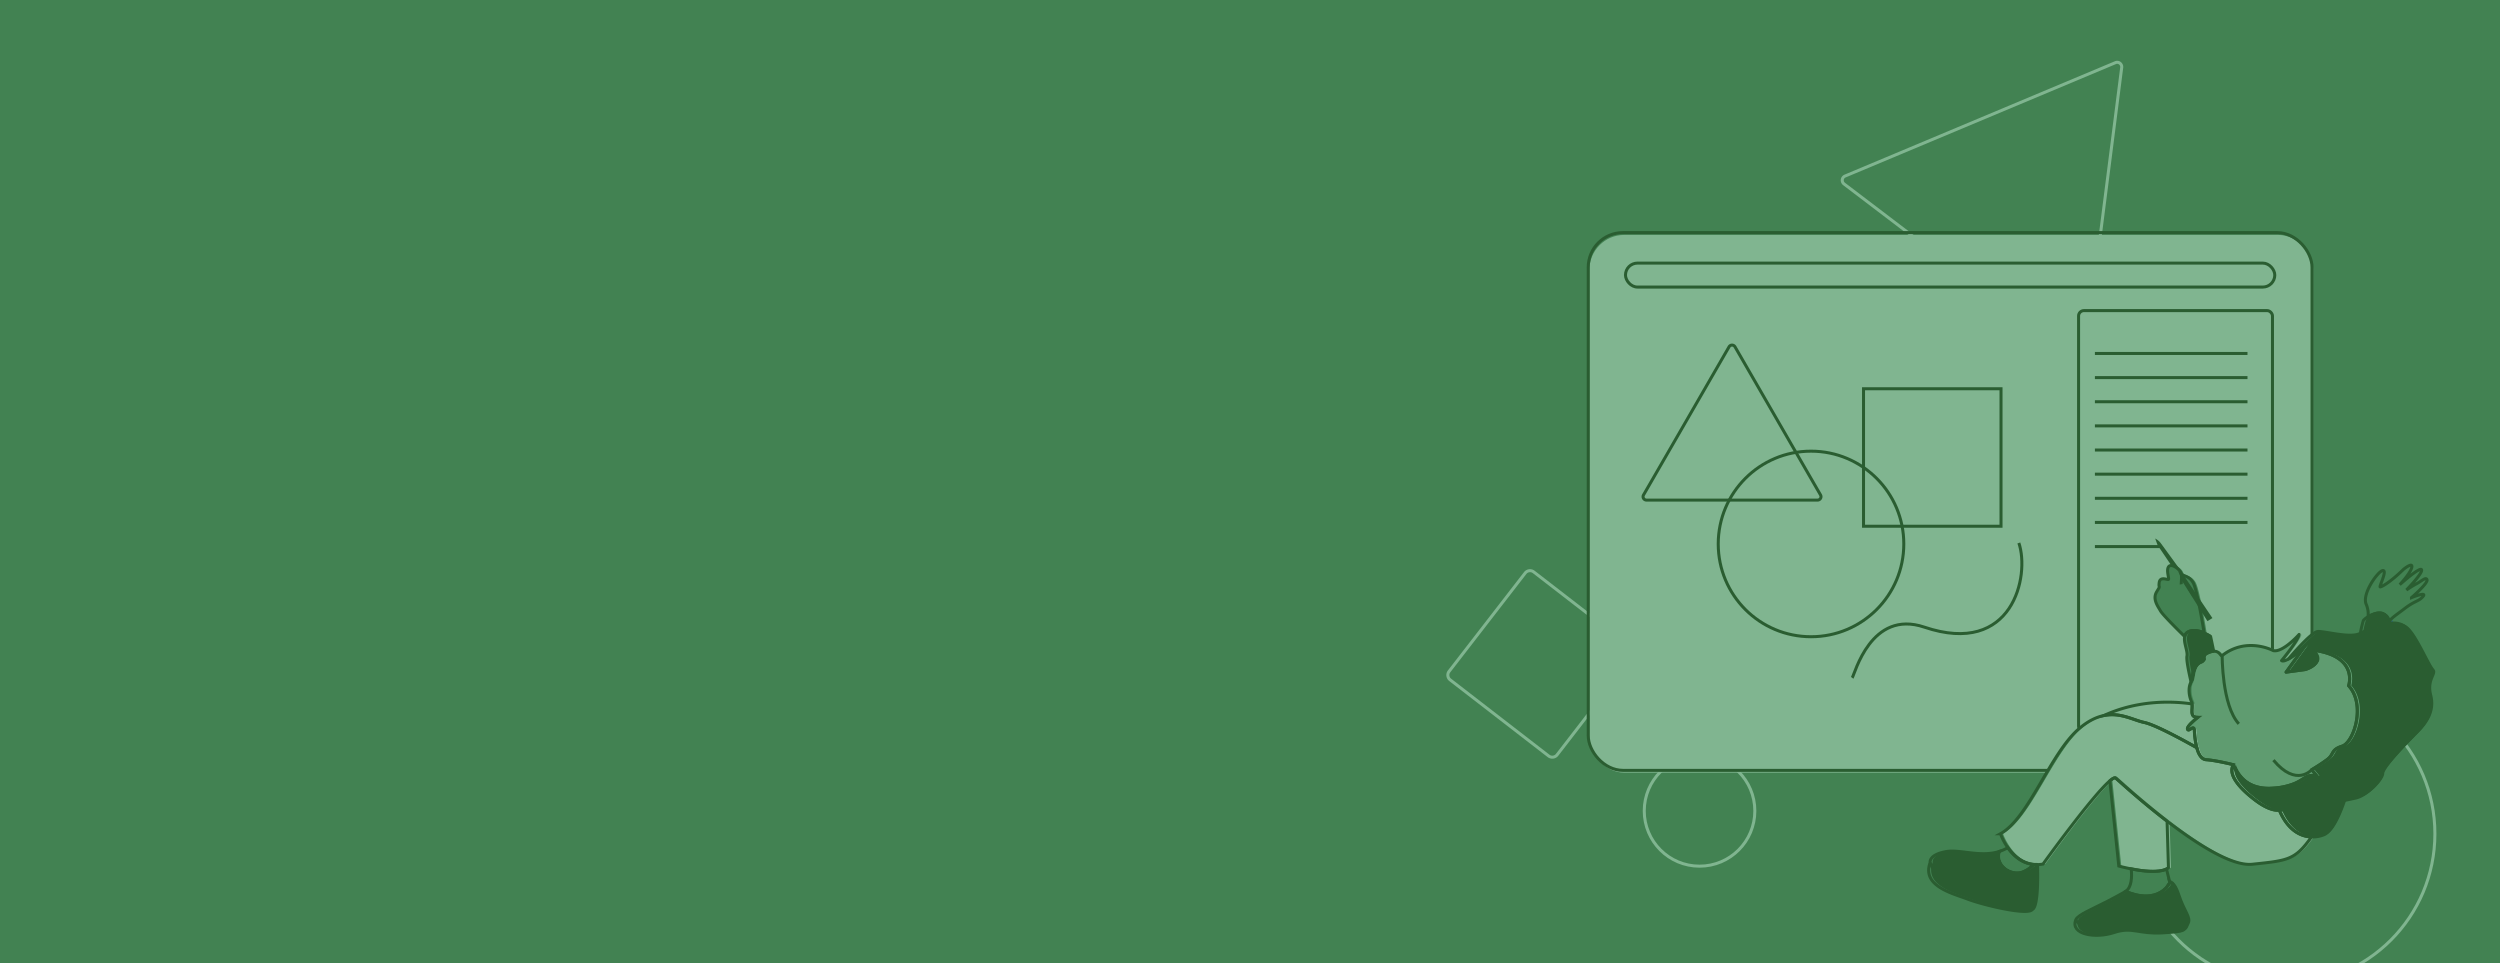 <svg id="Layer_1" data-name="Layer 1" xmlns="http://www.w3.org/2000/svg" xmlns:xlink="http://www.w3.org/1999/xlink" viewBox="0 0 1488.025 573.437"><defs><style>.cls-1,.cls-11,.cls-13,.cls-16,.cls-3,.cls-7{fill:none;}.cls-2{clip-path:url(#clip-path);}.cls-3{stroke:#91bcd6;}.cls-11,.cls-13,.cls-3,.cls-7{stroke-miterlimit:10;}.cls-11,.cls-13,.cls-16,.cls-3,.cls-7{stroke-width:1.8px;}.cls-4{fill:#468fba;}.cls-5{fill:#1d5493;}.cls-6{fill:#6ca5c8;}.cls-7{stroke:#1d5493;}.cls-8{fill:#91bcd6;}.cls-9{clip-path:url(#clip-path-2);}.cls-10{fill:#428252;}.cls-11{stroke:#80b590;}.cls-12{fill:#80b590;}.cls-13,.cls-16{stroke:#2a5d31;}.cls-14{fill:#2a5d31;}.cls-15{fill:#5f9c70;}.cls-16{stroke-linejoin:round;}</style><clipPath id="clip-path"><rect class="cls-1" x="-2.517" y="-594.374" width="1492.057" height="574.862"/></clipPath><clipPath id="clip-path-2"><rect class="cls-1" x="-2.016" y="-0.712" width="1492.057" height="574.862"/></clipPath></defs><g class="cls-2"><circle class="cls-3" cx="799.349" cy="-43.829" r="89.448"/><path class="cls-4" d="M1232.961,21.856c-22.898-1.15-46.477-7.935-69.079-12.874-38.349-8.38-76.605-17.183-114.904-25.784q-102.68-23.057-205.739-44.364c-1.825,11.357-6.565,36.437,1.307,41.542,35.811,23.223,111.098,31.359,166.288,47.838,55.037,16.434,110.787,38.484,165.077,50.927,32.345,7.414,129.275,35.4,146.769-9.691q.289-33.596.577-67.193C1310.251,31.078,1256.895,23.057,1232.961,21.856Z"/><path class="cls-4" d="M1229.192-246.747q-28.679-1.557-57.364-2.996-67.991-3.342-136.012-5.943-91.208-3.389-182.456-5.412Q848.349-161.255,843.28-61.416s-.018.102-.042.25q103.098,21.114,205.739,44.364C1087.277-8.202,1125.533.602,1163.881,8.981c22.602,4.939,46.182,11.724,69.079,12.874,23.934,1.202,77.29,9.223,90.298-19.598.036-4.149.053-6.223.089-10.372.086-10.012.129-15.018.215-25.032q.763-88.816,1.524-177.631.162-18.974.325-37.948c.054-6.371.082-9.557.137-15.929C1298.371-246.677,1260.252-246.961,1229.192-246.747Zm-104.079,56.908q-1.888,83.009-3.782,166.019Q1014.173-47.709,906.374-68.49q2.77-84.165,5.523-168.33c41.222-.381,82.818,3.08,123.919,5.305q45.043,2.439,90.123,5.349Q1125.526-208.002,1125.113-189.838Z"/><path class="cls-5" d="M1227.771,21.702c-22.898-1.15-46.477-7.935-69.079-12.874C1120.343.448,1082.087-8.356,1043.788-16.956Q941.108-40.014,838.049-61.32c-1.825,11.357-6.565,36.437,1.307,41.542,35.811,23.223,111.098,31.359,166.288,47.838,55.037,16.434,110.787,38.484,165.077,50.927,32.345,7.414,129.275,35.4,146.769-9.691q.289-33.596.577-67.193C1305.061,30.924,1251.705,22.904,1227.771,21.702Z"/><path class="cls-6" d="M1224.003-246.9q-28.679-1.557-57.364-2.996-67.991-3.342-136.012-5.943-91.208-3.389-182.456-5.412-5.011,99.842-10.08,199.681s-.018.102-.042.25Q941.147-40.206,1043.788-16.956C1082.087-8.356,1120.343.448,1158.692,8.828c22.602,4.939,46.182,11.724,69.079,12.874,23.934,1.202,77.29,9.223,90.298-19.598.036-4.149.053-6.223.089-10.372.086-10.012.129-15.018.215-25.032q.763-88.816,1.524-177.631.162-18.974.325-37.948c.054-6.371.082-9.557.137-15.929C1293.181-246.831,1255.063-247.115,1224.003-246.9Zm-104.079,56.908q-1.888,83.009-3.782,166.019Q1008.984-47.863,901.185-68.644q2.77-84.165,5.523-168.33c41.222-.381,82.818,3.08,123.919,5.305q45.043,2.439,90.123,5.349Q1120.337-208.156,1119.923-189.992Z"/><path class="cls-7" d="M1232.144,19.953c-22.895-1.129-46.476-7.892-69.079-12.809-38.348-8.343-76.605-17.11-114.904-25.673Q945.48-41.487,842.421-62.692c-1.824,11.348-6.562,36.425,1.307,41.52,35.812,23.184,111.097,31.248,166.288,47.673,55.037,16.379,110.791,38.373,165.077,50.764,32.37,7.389,129.273,35.276,146.769-9.813q.289-33.584.577-67.167C1309.433,29.105,1256.091,21.134,1232.144,19.953Z"/><path class="cls-7" d="M1228.375-248.536q-28.679-1.53-57.364-2.942-67.991-3.278-136.012-5.815-91.209-3.302-182.456-5.239-5.011,99.796-10.08,199.59s-.018.102-.042.25q103.098,21.013,205.739,44.164c38.299,8.563,76.556,17.33,114.904,25.673,22.603,4.917,46.184,11.68,69.079,12.809,23.948,1.181,77.289,9.152,90.298-19.668.036-4.147.053-6.22.089-10.368.086-10.008.129-15.012.215-25.022q.763-88.782,1.524-177.563.162-18.967.325-37.933c.054-6.369.082-9.553.136-15.923C1297.558-248.532,1259.443-248.779,1228.375-248.536Zm-104.079,56.98q-1.888,82.975-3.782,165.95Q1013.355-49.392,905.557-70.068q2.77-84.126,5.523-168.253c41.221-.419,82.818,3.002,123.919,5.188q45.042,2.396,90.123,5.264Q1124.709-209.713,1124.296-191.556Z"/><path class="cls-7" d="M1241.412-223.927q-.443,117.273-.885,234.545"/><path class="cls-7" d="M1321.463,57.49c-21.389,19.053-45.595,22.185-73.746,22.105-32.46-.092-66.491-11.151-98.073-19.531-45.175-11.987-90.012-25.244-134.87-38.355Q927.519-3.793,840.119-28.775"/><path class="cls-7" d="M1319.47,42.177c-17.609,28.025-80.225,15.774-104.64,12.348-74.897-10.509-149.584-35.67-222.975-55.498Q915.573-21.581,839.123-41.547"/><path class="cls-7" d="M1309.504-260.542q1.497,133.903,2.99,267.805"/><path class="cls-4" d="M935.432,95.953c-.025-.599-.035-.978-.035-.978L933.354,82.38s-8.819-1.688-17.826-2.395c5.162,4.948,10.445,12.072,14.64,18.32,3.317,4.942,5.946,9.316,7.296,11.622C935.986,106.162,935.544,98.614,935.432,95.953Z"/><path class="cls-4" d="M985.672,103.948a182.945,182.945,0,0,1-5.681-21.228,165.89,165.89,0,0,0-17.16-4.03c9.848,5.395,11.378,18.045,12.979,23.729a9.84,9.84,0,0,0,.776,2.087c1.394,2.439,4.926,5.856,8.181,8.705a18.296,18.296,0,0,0,5.523-1.435c.086-.039.061-.147-.03-.174C988.749,111.152,987.149,108.005,985.672,103.948Z"/><path class="cls-4" d="M937.464,109.927c-1.349-2.306-3.978-6.681-7.296-11.622-4.195-6.247-9.478-13.372-14.64-18.32-5.385-.423-10.837-.495-14.513.353-6.557,1.513-7.736,5.551-6.439,10.24,2.204,7.97,11.571,17.825,13.928,20.397,3.046,3.323,22.756,3.492,28.541,1.974,1.762-.649,2.089-1.629,2.089-1.629S937.755,110.669,937.464,109.927Z"/><path class="cls-4" d="M997.692-55.486c-.487-21.653-3.233-67.817-4.761-92.399-1.622.093-3.342.145-5.176.145-25.161,0-63.161-4.459-76.087-9.683-3.252,13.898-8.287,37.655-7.588,48.833,1.021,16.34,6.468,81.358,4.425,97.357-1.652,12.945-10.435,67.328-13.728,87.627-.777,4.79-1.25,7.688-1.25,7.688a15.504,15.504,0,0,0,1.05,6.495c-1.297-4.689-.118-8.727,6.439-10.24,3.676-.848,9.128-.776,14.513-.353,9.008.707,17.826,2.395,17.826,2.395l2.043,12.595s.01.379.035.978a23.418,23.418,0,0,0,5.9-4.544,11.544,11.544,0,0,0,1.213-1.539s.213.101.573.27c-1.781-4.949-2.133-9.385.789-11.164,3.584-2.182,11.449-1.579,18.924-.286a165.89,165.89,0,0,1,17.16,4.03,182.945,182.945,0,0,0,5.681,21.228,17.23,17.23,0,0,0,2.488-.122c12.936-1.702,12.595-12.936,12.936-13.957C1001.437,88.848,998.373-25.19,997.692-55.486Z"/><path class="cls-4" d="M976.587,104.507a9.84,9.84,0,0,1-.776-2.087c-1.601-5.685-3.131-18.334-12.979-23.729-7.475-1.293-15.34-1.896-18.924.286-2.923,1.779-2.571,6.215-.789,11.164,2.991,8.309,10.016,18.066,12.363,19.133,3.745,1.702,10.893-1.362,19.403,2.383a19.326,19.326,0,0,0,9.884,1.557C981.512,110.362,977.98,106.946,976.587,104.507Z"/><path class="cls-4" d="M933.164,95.953c-.025-.599-.035-.978-.035-.978L931.086,82.38s-8.819-1.688-17.826-2.395c5.162,4.948,10.445,12.072,14.64,18.32,3.317,4.942,5.946,9.316,7.296,11.622C933.717,106.162,933.275,98.614,933.164,95.953Z"/><path class="cls-4" d="M983.404,103.948a182.945,182.945,0,0,1-5.681-21.228,165.89,165.89,0,0,0-17.16-4.03c9.848,5.395,11.378,18.045,12.979,23.729a9.84,9.84,0,0,0,.776,2.087c1.394,2.439,4.926,5.856,8.181,8.705a18.296,18.296,0,0,0,5.523-1.435c.086-.039.061-.147-.03-.174C986.48,111.152,984.88,108.005,983.404,103.948Z"/><path class="cls-5" d="M935.195,109.927c-1.349-2.306-3.978-6.681-7.296-11.622-4.195-6.247-9.478-13.372-14.64-18.32-5.385-.423-10.837-.495-14.513.353-6.557,1.513-7.736,5.551-6.439,10.24,2.204,7.97,11.571,17.825,13.928,20.397,3.046,3.323,22.756,3.492,28.541,1.974,1.762-.649,2.089-1.629,2.089-1.629S935.487,110.669,935.195,109.927Z"/><path class="cls-8" d="M995.423-55.486c-.487-21.653-3.234-67.817-4.761-92.399-1.622.093-3.342.145-5.176.145-25.161,0-63.161-4.459-76.087-9.683-3.252,13.898-8.287,37.655-7.588,48.833,1.021,16.34,6.468,81.358,4.425,97.357-1.652,12.945-10.435,67.328-13.728,87.627-.777,4.79-1.25,7.688-1.25,7.688a15.504,15.504,0,0,0,1.05,6.495c-1.297-4.689-.118-8.727,6.439-10.24,3.676-.848,9.128-.776,14.513-.353,9.008.707,17.826,2.395,17.826,2.395l2.043,12.595s.01.379.035.978a23.418,23.418,0,0,0,5.9-4.544,11.544,11.544,0,0,0,1.213-1.539s.213.101.573.27c-1.781-4.949-2.133-9.385.789-11.164,3.584-2.182,11.449-1.579,18.924-.286a165.89,165.89,0,0,1,17.16,4.03,182.945,182.945,0,0,0,5.681,21.228,17.23,17.23,0,0,0,2.488-.122c12.936-1.702,12.595-12.936,12.936-13.957C999.168,88.848,996.104-25.19,995.423-55.486Z"/><path class="cls-5" d="M974.318,104.507a9.84,9.84,0,0,1-.776-2.087c-1.601-5.685-3.131-18.334-12.979-23.729-7.475-1.293-15.34-1.896-18.924.286-2.923,1.779-2.571,6.215-.789,11.164,2.991,8.309,10.016,18.066,12.363,19.133,3.745,1.702,10.893-1.362,19.403,2.383a19.326,19.326,0,0,0,9.884,1.557C979.244,110.362,975.712,106.946,974.318,104.507Z"/><path class="cls-7" d="M935.432,95.953c-.025-.599-.035-.978-.035-.978L933.354,82.38s-8.819-1.688-17.826-2.395c5.162,4.948,10.445,12.072,14.64,18.32,3.317,4.942,5.946,9.316,7.296,11.622C935.986,106.162,935.544,98.614,935.432,95.953Z"/><path class="cls-7" d="M985.672,103.948a182.945,182.945,0,0,1-5.681-21.228,165.89,165.89,0,0,0-17.16-4.03c9.848,5.395,11.378,18.045,12.979,23.729a9.84,9.84,0,0,0,.776,2.087c1.394,2.439,4.926,5.856,8.181,8.705a18.296,18.296,0,0,0,5.523-1.435c.086-.039.061-.147-.03-.174C988.749,111.152,987.149,108.005,985.672,103.948Z"/><path class="cls-7" d="M937.464,109.927c-1.349-2.306-3.978-6.681-7.296-11.622-4.195-6.247-9.478-13.372-14.64-18.32-5.385-.423-10.837-.495-14.513.353-6.557,1.513-7.736,5.551-6.439,10.24,2.204,7.97,11.571,17.825,13.928,20.397,3.046,3.323,22.756,3.492,28.541,1.974,1.762-.649,2.089-1.629,2.089-1.629S937.755,110.669,937.464,109.927Z"/><path class="cls-7" d="M997.692-55.486c-.487-21.653-3.233-67.817-4.761-92.399-1.622.093-3.342.145-5.176.145-25.161,0-63.161-4.459-76.087-9.683-3.252,13.898-8.287,37.655-7.588,48.833,1.021,16.34,6.468,81.358,4.425,97.357-1.652,12.945-10.435,67.328-13.728,87.627-.777,4.79-1.25,7.688-1.25,7.688a15.504,15.504,0,0,0,1.05,6.495c-1.297-4.689-.118-8.727,6.439-10.24,3.676-.848,9.128-.776,14.513-.353,9.008.707,17.826,2.395,17.826,2.395l2.043,12.595s.01.379.035.978a23.418,23.418,0,0,0,5.9-4.544,11.544,11.544,0,0,0,1.213-1.539s.213.101.573.27c-1.781-4.949-2.133-9.385.789-11.164,3.584-2.182,11.449-1.579,18.924-.286a165.89,165.89,0,0,1,17.16,4.03,182.945,182.945,0,0,0,5.681,21.228,17.23,17.23,0,0,0,2.488-.122c12.936-1.702,12.595-12.936,12.936-13.957C1001.437,88.848,998.373-25.19,997.692-55.486Z"/><path class="cls-7" d="M976.587,104.507a9.84,9.84,0,0,1-.776-2.087c-1.601-5.685-3.131-18.334-12.979-23.729-7.475-1.293-15.34-1.896-18.924.286-2.923,1.779-2.571,6.215-.789,11.164,2.991,8.309,10.016,18.066,12.363,19.133,3.745,1.702,10.893-1.362,19.403,2.383a19.326,19.326,0,0,0,9.884,1.557C981.512,110.362,977.98,106.946,976.587,104.507Z"/><path class="cls-7" d="M940.064,85.069s1.229-22.736,5.53-36.255,5.944-107.535-4.502-136.415"/><path class="cls-7" d="M998.44,98.587s-6.788-12.07-18.449-15.867"/><path class="cls-7" d="M933.354,82.38s4.228-2.112,6.709,2.689"/></g><g class="cls-9"><rect class="cls-10" x="-2.016" y="-0.712" width="1492.057" height="574.862"/><circle class="cls-11" cx="1359.827" cy="496.287" r="89.448"/><circle class="cls-11" cx="1011.583" cy="482.641" r="32.914"/><path class="cls-11" d="M912.877,340.415l58.526,45.236a3.621,3.621,0,0,1,.635,5.098l-45.236,58.526a3.621,3.621,0,0,1-5.098.635l-58.526-45.236a3.621,3.621,0,0,1-.635-5.098l45.251-58.477A3.618,3.618,0,0,1,912.877,340.415Z"/><path class="cls-11" d="M1259.05,37.326l-160.837,67.453a2.739,2.739,0,0,0-1.476,3.598,2.836,2.836,0,0,0,.868,1.121L1236.42,215.064a2.74,2.74,0,0,0,3.851-.513,2.592,2.592,0,0,0,.516-1.334l22.075-173.032a2.764,2.764,0,0,0-2.375-3.085A2.681,2.681,0,0,0,1259.05,37.326Z"/><rect class="cls-12" x="946.047" y="139.838" width="430.824" height="320.07" rx="20.672"/><rect class="cls-13" x="945.328" y="138.451" width="430.824" height="320.07" rx="20.672"/><rect class="cls-13" x="967.505" y="156.598" width="386.47" height="14.266" rx="7.133"/><rect class="cls-13" x="1237.186" y="184.871" width="115.411" height="250.564" rx="3.199"/><rect class="cls-13" x="1109.191" y="231.389" width="81.833" height="81.833"/><circle class="cls-13" cx="1077.935" cy="323.763" r="55.226"/><path class="cls-13" d="M1029.153,206.426l-50.908,88.174a2.041,2.041,0,0,0,1.768,3.061h101.815a2.041,2.041,0,0,0,1.768-3.061l-50.908-88.174A2.041,2.041,0,0,0,1029.153,206.426Z"/><path class="cls-13" d="M1102.436,403.453c1.534-2.045,11.079-40.925,42.954-30.17,52.729,17.792,62.897-30.681,56.249-50.113"/><line class="cls-13" x1="1246.906" y1="210.387" x2="1337.729" y2="210.387"/><line class="cls-13" x1="1246.906" y1="224.755" x2="1337.729" y2="224.755"/><line class="cls-13" x1="1246.906" y1="239.122" x2="1337.729" y2="239.122"/><line class="cls-13" x1="1246.906" y1="253.49" x2="1337.729" y2="253.49"/><line class="cls-13" x1="1246.906" y1="267.857" x2="1337.729" y2="267.857"/><line class="cls-13" x1="1246.906" y1="282.225" x2="1337.729" y2="282.225"/><line class="cls-13" x1="1246.906" y1="296.592" x2="1337.729" y2="296.592"/><line class="cls-13" x1="1246.906" y1="310.96" x2="1337.729" y2="310.96"/><line class="cls-13" x1="1246.906" y1="325.328" x2="1286.538" y2="325.328"/><path class="cls-10" d="M1303.024,376.333c2.993-1.528,6.774-.457,9.404.696-1.144-7.112-4.392-26.34-6.635-30.078-2.764-4.605-6.679-3.421-7.334-5.731-.655-2.311-5.645-5.79-7.192-3.572s.553,7.184-.11,7.545c-.664.361-4.974-2.026-5.479,1.949-.505,3.974,1.151,1.008-1.471,5.36s.528,8.402,2.292,11.486c1.234,2.157,9.492,10.419,14.347,15.193A3.953,3.953,0,0,1,1303.024,376.333Z"/><path class="cls-10" d="M1315.585,378.704a22.884,22.884,0,0,0-3.157-1.675c-2.63-1.152-6.41-2.224-9.404-.696a3.953,3.953,0,0,0-2.179,2.848c-.755,3.55,1.947,8.789,1.362,11.621-.446,2.155,1.057,9.482,2.432,15.386,1.225-2.954.552-9.659,5.978-11.789,3.27-1.283-.761-3.099,3.488-5.23a11.516,11.516,0,0,1,3.422-1.177C1316.713,383.85,1315.585,378.704,1315.585,378.704Z"/><path class="cls-10" d="M1422.418,371.314c-.044-.233-.096-.469-.153-.707-.161.251-.313.517-.462.796C1422.009,371.37,1422.214,371.341,1422.418,371.314Z"/><path class="cls-10" d="M1445.101,345.398c-.578-1.958-3.354.858-6.142,2.31-2.532,1.319-6.126,3.763-6.126,3.763s9.866-10.014,9.017-12.048c-.848-2.033-12.982,8.871-12.982,8.871s6.328-6.713,7.152-10.258c.824-3.546-4.899,1.117-4.899,1.117-7.849,7.712-13.159,10.602-13.907,10.492-.748-.109,4.328-9.754,1.656-9.763-2.672-.009-12.613,13.66-10.026,19.996a14.995,14.995,0,0,1,1.169,7.534c2.457-1.464,5.998-2.881,8.56-1.987,2.123.741,3.176,3.011,3.693,5.181,1.618-2.524,3.961-3.843,9.398-8.003,6.622-5.066,8.478-4.183,11.075-7.317,2.548-3.076-6.559.605-6.897.743l0-.004C1436.167,355.768,1445.714,347.473,1445.101,345.398Z"/><path class="cls-10" d="M1418.573,365.425c-2.562-.894-6.102.523-8.56,1.987a9.526,9.526,0,0,0-2.826,2.23,74.259,74.259,0,0,0-1.789,7.645c2.546-1.049,6.134-2.803,10-4.174a36.746,36.746,0,0,1,6.405-1.711c.149-.278.301-.545.462-.796C1421.749,368.436,1420.696,366.166,1418.573,365.425Z"/><path class="cls-10" d="M1276.727,430.305c6.523,1.381,22.136,9.905,31.305,15.021a52.412,52.412,0,0,1-1.415-10.215c-.203-3.885-3.241,1.068-4.055-.747-.814-1.815,6.152-7.097,6.152-7.097-5.102.058-3.038-4.42-3.479-7.977-10.216-1.495-31.222-2.869-52.485,6.904C1262.602,424.174,1270.26,428.936,1276.727,430.305Z"/><path class="cls-10" d="M1447.791,398.567c-2.747-3.151-9.576-19.654-15.096-24.738-2.757-2.54-6.428-3.028-10.277-2.516-.205.027-.409.056-.615.089a36.746,36.746,0,0,0-6.405,1.711c-3.865,1.371-7.453,3.124-10,4.174-.318.131-.625.255-.909.362-6.142,2.31-19.703-1.582-24.299-1.49-3.008.06-11.735,9.462-17.598,16.393,4.307-2.468,10.013-7.939,10.013-7.939l-11.403,15.76,11.486-1.559c12.488-4.189,4.311-11.553,4.311-11.553,27.569,3.414,21.425,21.177,21.425,21.177,10.365,11.386,3.083,33.763-3.873,35.984-6.956,2.222-4.547,4.733-8.874,7.956-4.327,3.223-9.213,6.056-9.213,6.056l3.138,3.852c-6.103-1.645-7.027,1.74-13.577,4.447a40.638,40.638,0,0,1-12.603,2.675c-15.076,1.162-20.965-7.951-22.83-12.027a14.042,14.042,0,0,1-.734-1.904,6.098,6.098,0,0,0-.825,2.116c-1.133,6.063,6.847,13.828,14.275,19.338,9.233,6.849,13.854,5.539,13.854,5.539,5.16,12.183,12.861,15.75,19.169,15.977a18.077,18.077,0,0,0,7.481-1.311c6.1-2.545,11.673-20.29,11.673-20.29l7.016-1.495c7.016-1.495,15.554-10.786,15.63-14.441.076-3.655,15.068-18.953,20.622-24.557,5.554-5.604,10.345-12.77,7.918-22.29C1444.245,404.541,1450.538,401.719,1447.791,398.567Z"/><path class="cls-10" d="M1398.424,408.436s6.144-17.763-21.425-21.177c0,0,8.177,7.364-4.311,11.553l-11.486,1.559,11.403-15.76s-5.705,5.471-10.013,7.939c-1.754,1.005-3.277,1.514-4.087.95,0,0,10.097-12.095,10.453-15.59,0,0-9.791,11.061-15.44,9.618,0,0-15.726-8.468-30.353,2.965-.985.77-1.39-3.135-5.638-2.502a11.516,11.516,0,0,0-3.422,1.177c-4.248,2.131-.217,3.947-3.488,5.23-5.427,2.13-4.754,8.835-5.978,11.789a4.223,4.223,0,0,1-.173.387c-1.477,2.714-1.261,7.559.367,11.19a5.3,5.3,0,0,1,.401,1.526c.441,3.557-1.623,8.036,3.479,7.977,0,0-6.966,5.281-6.152,7.097.814,1.815,3.852-3.138,4.055.747a52.412,52.412,0,0,0,1.415,10.215c.994,3.714,2.688,6.96,5.607,7.16,5.955.408,16.219,2.988,16.219,2.988l0.0.001a14.042,14.042,0,0,0,.734,1.904c1.865,4.077,7.754,13.189,22.83,12.027a40.638,40.638,0,0,0,12.603-2.675c6.549-2.707,7.474-6.092,13.577-4.447l-3.138-3.852s4.886-2.833,9.213-6.056c4.327-3.223,1.918-5.734,8.874-7.956C1401.507,442.199,1408.788,419.822,1398.424,408.436Z"/><path class="cls-10" d="M1204.036,519.502c-7.85,2.346-17.045-5.503-13.762-12.33-11.283,3.463-23.167-1.473-31.407-.002-10.587,1.889-9.512,6.552-9.512,6.552-5.262,14.048,13.727,18.428,22.33,21.748,8.603,3.32,33.977,9.474,38.07,6.559,3.437-2.448,3.113-21.166,2.921-27.105q-.839-.008-1.641-.086A17.616,17.616,0,0,1,1204.036,519.502Z"/><path class="cls-10" d="M1204.036,519.502a17.616,17.616,0,0,0,6.998-4.664c-7.239-.699-12.277-5.493-15.46-10.006a24.467,24.467,0,0,1-5.3,2.34C1186.991,513.998,1196.185,521.847,1204.036,519.502Z"/><path class="cls-10" d="M1357.162,482.468s-4.621,1.31-13.854-5.539c-7.428-5.51-15.407-13.275-14.275-19.338a6.098,6.098,0,0,1,.825-2.116l-0-.001s-10.264-2.58-16.219-2.988c-2.919-.2-4.613-3.446-5.607-7.16-9.169-5.116-24.782-13.64-31.305-15.021-6.467-1.369-14.125-6.131-23.977-4.111-4.369.896-9.168,3.121-14.489,7.576-17.319,14.5-30.037,53.426-47.061,62.775a34.563,34.563,0,0,0,2.741,5.75c.477.814,1.022,1.669,1.633,2.536,3.183,4.513,8.221,9.307,15.46,10.006q.802.078,1.641.086a20.665,20.665,0,0,0,3.838-.319s29.138-40.479,39.79-49.544c1.718-1.462,2.957-2.11,3.513-1.636,1.888,1.607,14.9,13.621,30.551,25.626,17.573,13.479,38.474,26.947,50.7,25.664,21.291-2.234,25.442-2.45,35.263-16.269C1370.023,498.218,1362.322,494.651,1357.162,482.468Z"/><path class="cls-10" d="M1259.817,463.424c-.556-.474-1.795.174-3.513,1.636l5.33,50.718s3.12.874,7.39,1.704c6.673,1.297,16.152,2.48,20.984.061a6.987,6.987,0,0,0,1.185-.728l-.824-27.766C1274.717,477.045,1261.705,465.032,1259.817,463.424Z"/><path class="cls-10" d="M1289.913,528.697c-8.889,9.325-23.128,2.616-24.086,2.149-3.261,1.822-7.222,3.984-11.339,6.114-8.002,4.14-17.286,7.835-18.461,10.82-3.455,8.774,11.72,11.261,22.719,7.599,10.999-3.662,14.51,1.052,28.92.18,14.41-.872,12.637-1.284,14.595-5.275,1.958-3.991-2.327-7.596-5.543-17.46-1.666-5.11-3.519-7.252-4.919-8.133l.24.957Z"/><path class="cls-10" d="M1291.8,524.69l-1.792-7.146c-4.832,2.419-14.311,1.236-20.984-.061.493,4.651.329,10.915-3.25,13.336l.054.027c.957.467,15.197,7.176,24.086-2.149l2.126-3.05Z"/><path class="cls-10" d="M1304.006,375.896c2.993-1.528,6.774-.457,9.404.696-1.144-7.112-4.392-26.34-6.635-30.078-2.764-4.605-6.679-3.421-7.334-5.731-.655-2.311-5.645-5.79-7.192-3.572s.553,7.184-.11,7.545c-.664.361-4.974-2.026-5.479,1.949-.505,3.974,1.151,1.008-1.471,5.36s.528,8.402,2.292,11.486c1.234,2.157,9.492,10.419,14.347,15.193A3.953,3.953,0,0,1,1304.006,375.896Z"/><path class="cls-14" d="M1316.567,378.267a22.884,22.884,0,0,0-3.157-1.675c-2.63-1.152-6.41-2.224-9.404-.696a3.953,3.953,0,0,0-2.179,2.848c-.755,3.55,1.947,8.789,1.362,11.621-.446,2.155,1.057,9.482,2.432,15.386,1.225-2.954.552-9.659,5.978-11.789,3.27-1.283-.761-3.099,3.488-5.23a11.516,11.516,0,0,1,3.422-1.177C1317.695,383.413,1316.567,378.267,1316.567,378.267Z"/><path class="cls-7" d="M1423.4,370.876c-.044-.233-.096-.469-.153-.707-.161.251-.313.517-.462.796C1422.991,370.932,1423.196,370.904,1423.4,370.876Z"/><path class="cls-10" d="M1446.083,344.961c-.578-1.958-3.354.858-6.142,2.31-2.532,1.319-6.126,3.763-6.126,3.763s9.866-10.014,9.017-12.048c-.848-2.033-12.982,8.871-12.982,8.871s6.328-6.713,7.152-10.258c.824-3.546-4.899,1.117-4.899,1.117-7.849,7.712-13.159,10.602-13.907,10.492-.748-.109,4.328-9.754,1.656-9.763-2.672-.009-12.613,13.66-10.026,19.996a14.995,14.995,0,0,1,1.169,7.534c2.457-1.464,5.998-2.881,8.56-1.987,2.123.741,3.176,3.011,3.693,5.181,1.618-2.524,3.961-3.843,9.398-8.003,6.622-5.066,8.478-4.183,11.075-7.317,2.548-3.076-6.559.605-6.897.743l0-.004C1437.149,355.331,1446.696,347.036,1446.083,344.961Z"/><path class="cls-14" d="M1419.555,364.988c-2.562-.894-6.102.523-8.56,1.987a9.526,9.526,0,0,0-2.826,2.23,74.259,74.259,0,0,0-1.789,7.645c2.546-1.049,6.134-2.803,10-4.174a36.746,36.746,0,0,1,6.405-1.711c.149-.278.301-.545.462-.796C1422.731,367.999,1421.678,365.729,1419.555,364.988Z"/><path class="cls-12" d="M1277.709,429.868c6.523,1.381,22.136,9.905,31.305,15.021a52.412,52.412,0,0,1-1.415-10.215c-.203-3.885-3.241,1.068-4.055-.747-.814-1.815,6.152-7.097,6.152-7.097-5.102.058-3.038-4.42-3.479-7.977-10.216-1.495-31.222-2.869-52.485,6.904C1263.584,423.736,1271.242,428.499,1277.709,429.868Z"/><path class="cls-14" d="M1448.773,398.13c-2.747-3.151-9.576-19.654-15.096-24.738-2.757-2.54-6.428-3.028-10.277-2.516-.205.027-.409.056-.615.089a36.746,36.746,0,0,0-6.405,1.711c-3.865,1.371-7.453,3.124-10,4.174-.318.131-.625.255-.909.362-6.142,2.31-19.703-1.582-24.299-1.49-3.008.06-11.735,9.462-17.598,16.393,4.307-2.468,10.013-7.939,10.013-7.939l-11.403,15.76,11.486-1.559c12.488-4.189,4.311-11.553,4.311-11.553,27.569,3.414,21.425,21.177,21.425,21.177,10.365,11.386,3.083,33.763-3.873,35.984-6.956,2.222-4.547,4.733-8.874,7.956-4.327,3.223-9.213,6.056-9.213,6.056l3.138,3.852c-6.103-1.645-7.027,1.74-13.577,4.447a40.639,40.639,0,0,1-12.603,2.675c-15.076,1.162-20.965-7.951-22.83-12.027a14.042,14.042,0,0,1-.734-1.904,6.098,6.098,0,0,0-.825,2.116c-1.133,6.063,6.847,13.828,14.275,19.338,9.233,6.849,13.854,5.539,13.854,5.539,5.16,12.183,12.861,15.75,19.169,15.977a18.077,18.077,0,0,0,7.481-1.311c6.1-2.545,11.673-20.29,11.673-20.29l7.016-1.495c7.016-1.495,15.554-10.786,15.63-14.441.076-3.655,15.068-18.953,20.622-24.557,5.554-5.604,10.345-12.77,7.918-22.29C1445.227,404.104,1451.52,401.281,1448.773,398.13Z"/><path class="cls-15" d="M1399.406,407.999s6.144-17.763-21.425-21.177c0,0,8.177,7.364-4.311,11.553l-11.486,1.559,11.403-15.76s-5.705,5.471-10.013,7.939c-1.754,1.005-3.277,1.514-4.087.95,0,0,10.097-12.095,10.453-15.59,0,0-9.791,11.061-15.44,9.618,0,0-15.726-8.468-30.353,2.965-.985.77-1.39-3.135-5.638-2.502a11.516,11.516,0,0,0-3.422,1.177c-4.248,2.131-.217,3.947-3.488,5.23-5.427,2.13-4.754,8.835-5.978,11.789a4.221,4.221,0,0,1-.173.387c-1.477,2.714-1.261,7.559.367,11.19a5.3,5.3,0,0,1,.401,1.526c.441,3.557-1.623,8.036,3.479,7.977,0,0-6.966,5.281-6.152,7.097.814,1.815,3.852-3.138,4.055.747a52.412,52.412,0,0,0,1.415,10.215c.994,3.714,2.688,6.96,5.607,7.16,5.955.408,16.219,2.988,16.219,2.988l0.0.001a14.042,14.042,0,0,0,.734,1.904c1.865,4.077,7.754,13.189,22.83,12.027a40.639,40.639,0,0,0,12.603-2.675c6.549-2.707,7.474-6.092,13.577-4.447l-3.138-3.852s4.886-2.833,9.213-6.056c4.327-3.223,1.918-5.734,8.874-7.956C1402.489,441.762,1409.77,419.385,1399.406,407.999Z"/><path class="cls-14" d="M1205.018,519.064c-7.85,2.346-17.045-5.503-13.762-12.33-11.283,3.463-23.167-1.473-31.407-.002-10.587,1.889-9.512,6.552-9.512,6.552-5.262,14.048,13.727,18.428,22.33,21.748,8.603,3.32,33.977,9.474,38.07,6.559,3.437-2.448,3.113-21.166,2.921-27.105q-.839-.008-1.641-.086A17.616,17.616,0,0,1,1205.018,519.064Z"/><path class="cls-10" d="M1205.018,519.064a17.616,17.616,0,0,0,6.998-4.664c-7.239-.699-12.277-5.493-15.46-10.006a24.466,24.466,0,0,1-5.3,2.34C1187.973,513.561,1197.167,521.41,1205.018,519.064Z"/><path class="cls-12" d="M1358.144,482.031s-4.621,1.31-13.854-5.539c-7.428-5.51-15.407-13.275-14.275-19.338a6.098,6.098,0,0,1,.825-2.116l-0-.001s-10.264-2.58-16.219-2.988c-2.919-.2-4.613-3.446-5.607-7.16-9.169-5.116-24.782-13.64-31.305-15.021-6.467-1.369-14.125-6.131-23.977-4.111-4.369.896-9.168,3.121-14.489,7.576-17.319,14.5-30.037,53.426-47.061,62.775a34.563,34.563,0,0,0,2.741,5.75c.477.814,1.022,1.669,1.633,2.536,3.183,4.513,8.221,9.307,15.46,10.006q.802.078,1.641.086a20.666,20.666,0,0,0,3.838-.319s29.138-40.479,39.79-49.544c1.718-1.462,2.957-2.11,3.513-1.636,1.888,1.607,14.9,13.621,30.551,25.626,17.573,13.479,38.474,26.947,50.7,25.664,21.291-2.234,25.442-2.45,35.263-16.269C1371.005,497.781,1363.304,494.214,1358.144,482.031Z"/><path class="cls-12" d="M1260.799,462.987c-.556-.474-1.795.174-3.513,1.636l5.33,50.718s3.12.874,7.39,1.704c6.673,1.297,16.152,2.48,20.984.061a6.987,6.987,0,0,0,1.185-.728l-.824-27.766C1275.699,476.608,1262.687,464.594,1260.799,462.987Z"/><path class="cls-14" d="M1290.895,528.259c-8.889,9.325-23.128,2.616-24.086,2.149-3.261,1.822-7.222,3.984-11.339,6.114-8.002,4.14-17.286,7.835-18.461,10.82-3.455,8.774,11.72,11.261,22.719,7.599,10.999-3.662,14.51,1.052,28.92.18,14.41-.872,12.637-1.284,14.595-5.275,1.958-3.991-2.327-7.596-5.543-17.46-1.666-5.11-3.519-7.252-4.919-8.133l.24.957Z"/><path class="cls-10" d="M1292.782,524.253l-1.792-7.146c-4.832,2.419-14.311,1.236-20.984-.061.493,4.651.329,10.915-3.25,13.336l.054.027c.957.467,15.197,7.176,24.086-2.149l2.126-3.05Z"/><path class="cls-13" d="M1302.518,376.031c2.993-1.528,6.774-.457,9.404.696-1.144-7.112-4.392-26.34-6.635-30.078-2.764-4.605-6.679-3.421-7.334-5.731-.655-2.311-5.645-5.79-7.192-3.572s.553,7.184-.11,7.545c-.664.361-4.974-2.026-5.479,1.949-.505,3.974,1.151,1.008-1.471,5.36s.528,8.402,2.292,11.486c1.234,2.157,9.492,10.419,14.347,15.193A3.952,3.952,0,0,1,1302.518,376.031Z"/><path class="cls-13" d="M1315.079,378.402a22.883,22.883,0,0,0-3.157-1.675c-2.63-1.152-6.41-2.224-9.404-.696a3.952,3.952,0,0,0-2.179,2.848c-.755,3.55,1.947,8.789,1.362,11.621-.446,2.155,1.057,9.482,2.432,15.386,1.224-2.954.552-9.659,5.978-11.789,3.27-1.283-.761-3.099,3.488-5.23a11.516,11.516,0,0,1,3.422-1.177C1316.207,383.548,1315.079,378.402,1315.079,378.402Z"/><path class="cls-13" d="M1421.912,371.012c-.044-.233-.096-.469-.153-.707-.161.251-.313.517-.462.796C1421.503,371.068,1421.707,371.039,1421.912,371.012Z"/><path class="cls-13" d="M1444.595,345.096c-.578-1.958-3.354.858-6.142,2.31-2.532,1.319-6.126,3.763-6.126,3.763s9.866-10.014,9.017-12.048c-.848-2.033-12.982,8.871-12.982,8.871s6.328-6.713,7.152-10.258c.824-3.546-4.899,1.117-4.899,1.117-7.849,7.712-13.159,10.602-13.907,10.492-.748-.109,4.328-9.754,1.656-9.763-2.672-.009-12.613,13.66-10.026,19.996a14.995,14.995,0,0,1,1.169,7.534c2.457-1.464,5.998-2.881,8.56-1.987,2.123.741,3.176,3.011,3.693,5.181,1.618-2.524,3.961-3.843,9.398-8.003,6.622-5.066,8.478-4.183,11.075-7.317,2.548-3.076-6.559.605-6.897.743l0-.004C1435.66,355.466,1445.208,347.171,1444.595,345.096Z"/><path class="cls-13" d="M1418.066,365.123c-2.562-.894-6.102.523-8.56,1.987a9.526,9.526,0,0,0-2.826,2.23,74.264,74.264,0,0,0-1.789,7.645c2.546-1.049,6.134-2.803,10-4.174a36.747,36.747,0,0,1,6.405-1.711c.149-.278.301-.545.462-.796C1421.243,368.134,1420.189,365.864,1418.066,365.123Z"/><path class="cls-13" d="M1276.22,430.003c6.523,1.381,22.136,9.905,31.305,15.021a52.413,52.413,0,0,1-1.415-10.215c-.203-3.885-3.241,1.068-4.055-.747-.814-1.815,6.152-7.097,6.152-7.097-5.102.058-3.038-4.42-3.479-7.977-10.216-1.495-31.222-2.869-52.485,6.904C1262.095,423.872,1269.753,428.634,1276.22,430.003Z"/><path class="cls-16" d="M1447.285,398.265c-2.747-3.151-9.576-19.654-15.096-24.738-2.757-2.54-6.428-3.028-10.277-2.516-.205.027-.409.056-.615.089a36.747,36.747,0,0,0-6.405,1.711c-3.865,1.371-7.453,3.124-10,4.174-.318.131-.625.255-.909.362-6.142,2.31-19.703-1.582-24.299-1.49-3.008.06-11.735,9.462-17.598,16.393,4.307-2.468,10.013-7.939,10.013-7.939l-11.403,15.76,11.486-1.559c12.488-4.189,4.311-11.553,4.311-11.553,27.569,3.414,21.425,21.177,21.425,21.177,10.365,11.386,3.083,33.763-3.873,35.984-6.956,2.222-4.547,4.733-8.874,7.956-4.327,3.223-9.213,6.056-9.213,6.056l3.138,3.852c-6.103-1.645-7.027,1.74-13.577,4.447a40.638,40.638,0,0,1-12.603,2.675c-15.076,1.162-20.965-7.951-22.83-12.027a14.043,14.043,0,0,1-.734-1.904,6.098,6.098,0,0,0-.825,2.116c-1.133,6.063,6.847,13.828,14.275,19.338,9.233,6.849,13.854,5.539,13.854,5.539,5.16,12.183,12.861,15.75,19.169,15.977a18.077,18.077,0,0,0,7.481-1.311c6.1-2.545,11.673-20.29,11.673-20.29l7.016-1.495c7.016-1.495,15.554-10.786,15.63-14.441.076-3.655,15.068-18.953,20.622-24.557,5.554-5.604,10.345-12.77,7.918-22.29C1443.738,404.239,1450.032,401.417,1447.285,398.265Z"/><path class="cls-16" d="M1397.917,408.134s6.144-17.763-21.425-21.177c0,0,8.177,7.364-4.311,11.553l-11.486,1.559,11.403-15.76s-5.705,5.471-10.013,7.939c-1.754,1.005-3.277,1.514-4.087.95,0,0,10.097-12.095,10.453-15.59,0,0-9.791,11.061-15.44,9.618,0,0-15.726-8.468-30.353,2.965-.985.77-1.39-3.135-5.638-2.502a11.516,11.516,0,0,0-3.422,1.177c-4.248,2.131-.217,3.947-3.488,5.23-5.427,2.13-4.754,8.835-5.978,11.789a4.225,4.225,0,0,1-.173.387c-1.477,2.714-1.261,7.559.367,11.19a5.3,5.3,0,0,1,.401,1.526c.441,3.557-1.623,8.036,3.479,7.977,0,0-6.966,5.281-6.152,7.097.814,1.815,3.852-3.138,4.055.747a52.413,52.413,0,0,0,1.415,10.215c.994,3.714,2.688,6.96,5.607,7.16,5.955.408,16.219,2.988,16.219,2.988l0.0.001a14.043,14.043,0,0,0,.734,1.904c1.865,4.077,7.754,13.189,22.83,12.027a40.638,40.638,0,0,0,12.603-2.675c6.549-2.707,7.474-6.092,13.577-4.447l-3.138-3.852s4.886-2.833,9.213-6.056c4.327-3.223,1.918-5.734,8.874-7.956C1401.001,441.897,1408.282,419.52,1397.917,408.134Z"/><path class="cls-13" d="M1203.529,519.199c-7.85,2.346-17.045-5.503-13.762-12.33-11.283,3.463-23.167-1.473-31.407-.002-10.587,1.889-9.512,6.552-9.512,6.552-5.262,14.048,13.727,18.428,22.33,21.748,8.603,3.32,33.977,9.474,38.069,6.559,3.437-2.448,3.113-21.166,2.921-27.105q-.839-.008-1.641-.086A17.616,17.616,0,0,1,1203.529,519.199Z"/><path class="cls-13" d="M1203.529,519.199a17.616,17.616,0,0,0,6.998-4.664c-7.239-.699-12.277-5.493-15.46-10.006a24.467,24.467,0,0,1-5.3,2.34C1186.484,513.696,1195.679,521.545,1203.529,519.199Z"/><path class="cls-13" d="M1356.656,482.166s-4.621,1.31-13.854-5.539c-7.428-5.51-15.407-13.275-14.275-19.338a6.098,6.098,0,0,1,.825-2.116l-0-.001s-10.264-2.58-16.219-2.988c-2.919-.2-4.613-3.446-5.607-7.16-9.169-5.116-24.782-13.64-31.305-15.021-6.467-1.369-14.125-6.131-23.977-4.111-4.369.896-9.168,3.121-14.489,7.576-17.319,14.5-30.037,53.426-47.061,62.775a34.563,34.563,0,0,0,2.741,5.75c.477.814,1.022,1.669,1.633,2.536,3.183,4.513,8.221,9.307,15.46,10.006q.802.078,1.641.086a20.665,20.665,0,0,0,3.838-.319s29.138-40.479,39.79-49.544c1.718-1.462,2.957-2.11,3.513-1.636,1.888,1.607,14.9,13.621,30.551,25.626,17.573,13.479,38.474,26.947,50.7,25.664,21.291-2.234,25.442-2.45,35.263-16.269C1369.517,497.916,1361.815,494.349,1356.656,482.166Z"/><path class="cls-13" d="M1259.31,463.122c-.556-.474-1.795.174-3.513,1.636l5.33,50.718s3.12.874,7.39,1.704c6.673,1.297,16.152,2.48,20.984.061a6.987,6.987,0,0,0,1.185-.728l-.824-27.766C1274.21,476.743,1261.198,464.729,1259.31,463.122Z"/><path class="cls-13" d="M1289.407,528.394c-8.889,9.325-23.128,2.616-24.086,2.149-3.261,1.822-7.222,3.984-11.339,6.114-8.002,4.14-17.286,7.835-18.461,10.82-3.455,8.774,11.72,11.261,22.719,7.599,10.999-3.662,14.51,1.052,28.92.18,14.41-.872,12.637-1.284,14.595-5.275,1.958-3.991-2.327-7.596-5.543-17.46-1.666-5.11-3.519-7.252-4.919-8.133l.24.957Z"/><path class="cls-13" d="M1291.293,524.388l-1.792-7.146c-4.832,2.419-14.311,1.236-20.984-.061.493,4.651.329,10.915-3.25,13.336l.054.027c.957.467,15.197,7.176,24.086-2.149l2.126-3.05Z"/><path class="cls-16" d="M1322.658,390.191s-.227,29.521,9.902,40.647"/><path class="cls-14" d="M1299.614,342.051c1.017,1.106-8.429-11.823-13.28-18.445a9.805,9.805,0,0,0-3.556-3.078l1.438,3.953,7.955,11.759S1294.844,336.862,1299.614,342.051Z"/><polygon class="cls-14" points="1298.315 345.028 1313.883 369.706 1316.855 367.894 1297.175 338.642 1298.315 345.028"/><path class="cls-13" d="M1298.257,347.784c-.158-.887,1.116-6.056-1.038-7.868"/><path class="cls-13" d="M1305.681,354.513c-1.267-1.97-6.922-11.143-7.73-13.596"/><path class="cls-16" d="M1375.957,458.13s-9.128,10.723-22.795-5.699"/><path class="cls-16" d="M1356.656,482.166s11.687.054,14.048-2.978"/><path class="cls-16" d="M1394.979,476.542s-7.293,5.129-13.68,5.108"/><path class="cls-16" d="M1299.45,540.07s1.054,5.905-9.572,4.9-12.936,2.308-23.823,3.09-25.788,7.918-30.534-.583"/><path class="cls-16" d="M1211.302,532.295s-5.547.812-12.779,1.103c-8.766.353-20.006-.059-26.841-3.609-12.473-6.479-20.834-9.023-22.834-16.369"/></g></svg>